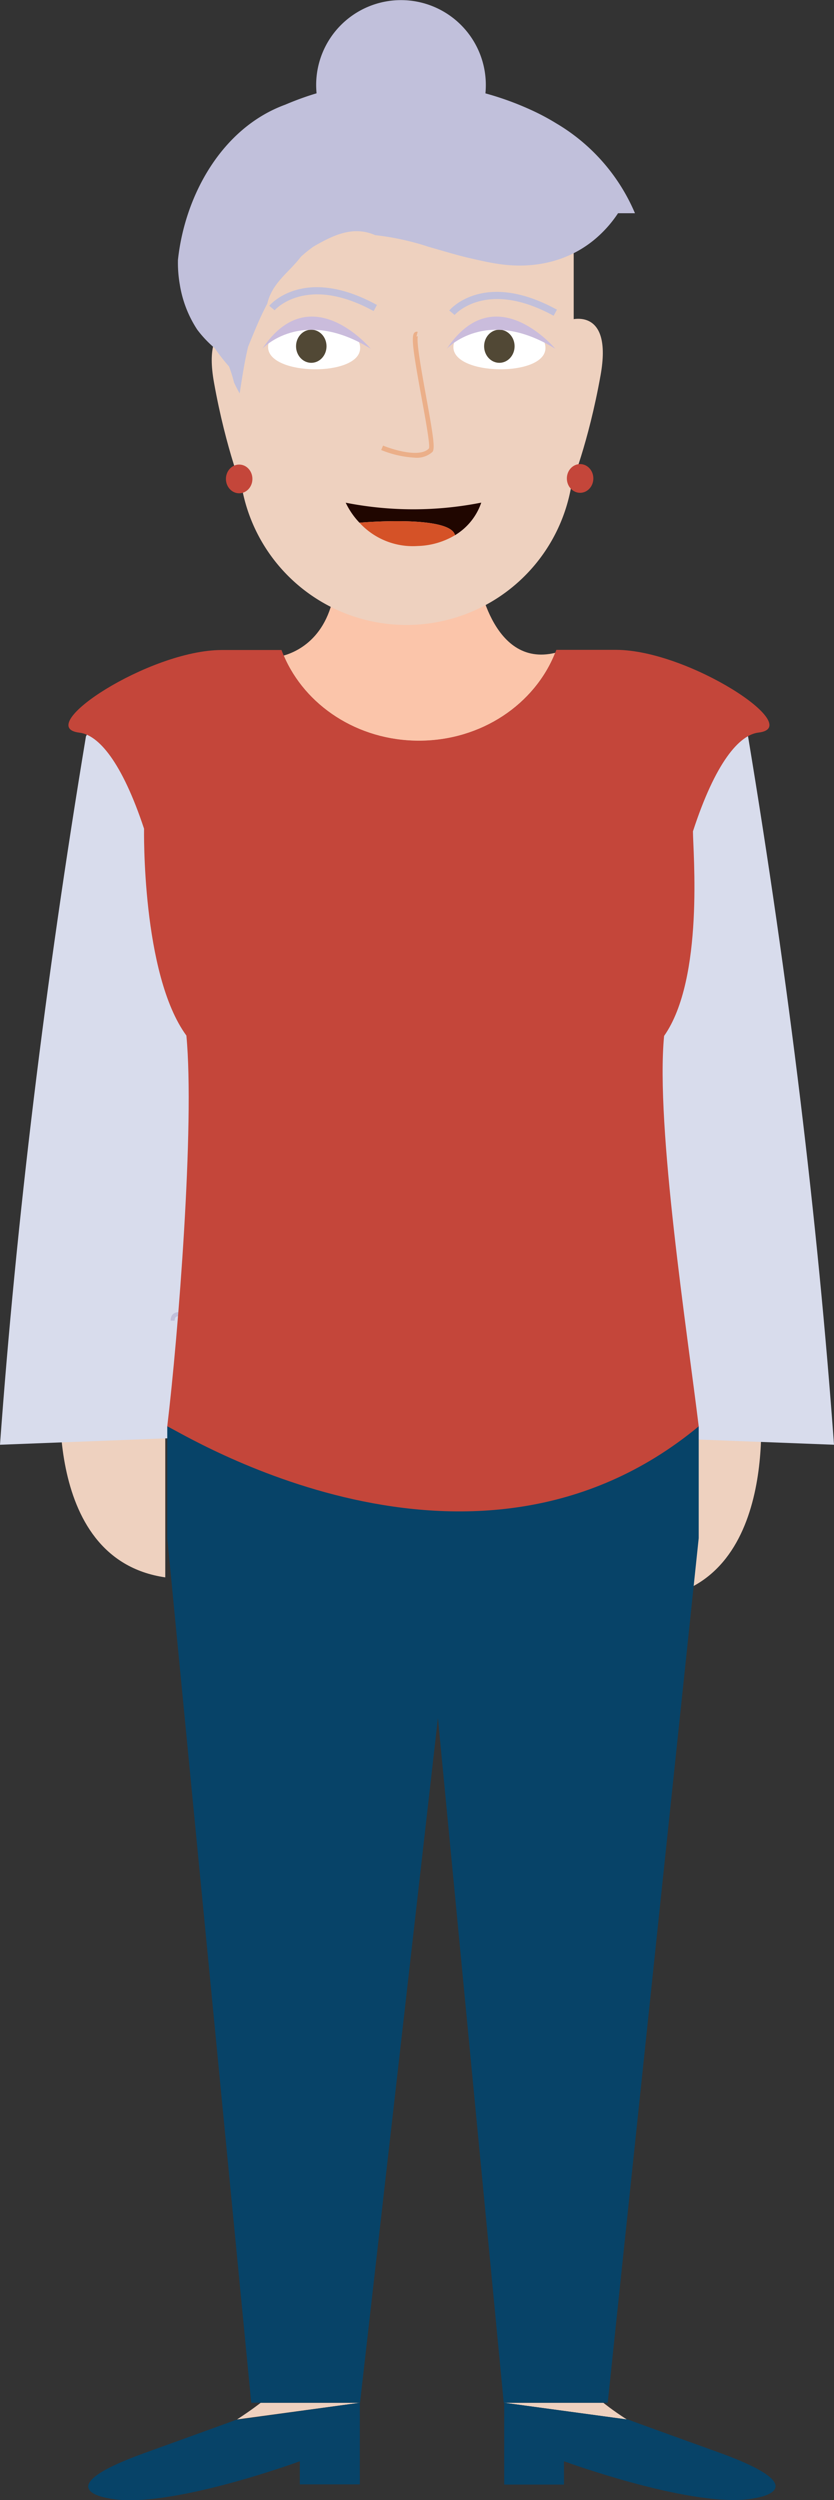 <svg xmlns="http://www.w3.org/2000/svg" viewBox="0 0 208.42 624.68"><rect x="0" y="0" width="208.42" height="624.68" fill="#333333" stroke="none"/><defs><style>.cls-1{fill:#eed1bf;}.cls-2{fill:#fbc5aa;}.cls-3{fill:#d8dcec;}.cls-4{fill:#074368;}.cls-5{fill:none;stroke:#c1c0db;stroke-miterlimit:10;stroke-width:1.01px;}.cls-6{fill:#c4463a;}.cls-7{fill:#fff;}.cls-8{fill:#514835;}.cls-9{fill:#cabcdc;}.cls-10{fill:#ebaf89;}.cls-11{fill:#c1c0db;}.cls-12{fill:#200600;}.cls-13{fill:#d55227;}</style></defs><g id="Layer_2" data-name="Layer 2"><g id="Avatar"><path id="Koza" class="cls-1" d="M15.41,343.14s-5.89,46.38,25.89,51V342Z"/><path id="Koza-2" data-name="Koza" class="cls-1" d="M189.81,348.31s5.89,46.39-25.9,51.05V347.19Z"/><path id="Vrat" class="cls-2" d="M138.76,163.12c-5.1,12.81-18.42,22-34.07,22-15.37,0-28.5-8.84-33.8-21.31,4-1.14,12.58-5.35,13.09-20.48h35.3S122.52,167.07,138.76,163.12Z"/><path class="cls-3" d="M0,361l51.93-2V211.86s-12-61-30.45-27.87Q6.15,276.52,0,361Z"/><path class="cls-3" d="M208.42,361l-51.94-2V211.86s12-61,30.46-27.87Q202.27,276.52,208.42,361Z"/><path id="Koza-3" data-name="Koza" class="cls-1" d="M89.92,600.38l-30.69,4.17c3.61-2.34,5.93-4.17,5.93-4.17Z"/><path id="Koza-4" data-name="Koza" class="cls-1" d="M156.64,604.55,126,600.38h24.77S153,602.21,156.64,604.55Z"/><path id="cevlje" class="cls-4" d="M89.92,600.38v20.39h-15V615s-33.06,12.16-47.57,9.29c0,0-16.55-2.23,8.86-11.39,19-6.85,22.83-8.27,22.83-8.27l.17,0h0Z"/><path id="cevlje-2" data-name="cevlje" class="cls-4" d="M188.51,624.24C174,627.11,140.94,615,140.94,615v5.82H126V600.38l30.69,4.17h0l.17,0s3.83,1.42,22.84,8.27C205.06,622,188.51,624.24,188.51,624.24Z"/><path class="cls-5" d="M43.14,330c.14-12.11,61.31,48.44,119,0"/><polygon id="Hlace" class="cls-4" points="174.61 356.4 174.61 384.34 151.87 600.38 125.89 600.38 109.44 429.3 89.97 600.38 62.79 600.38 41.8 384.34 41.8 356.4 174.61 356.4"/><path id="Majica" class="cls-6" d="M189.55,183.05c-4.83.58-10.78,7.47-16.38,24.68,0,5,2.85,36.81-7.21,51.12-2.17,22.51,5.85,74.46,8.65,97.55-56.74,47-129,1.63-132.81,0,2.74-22.76,6.89-75.42,4.78-97.64C35.36,243.42,36,207.07,36,207.07c-5.54-16.71-11.39-23.45-16.16-24C8,181.67,37.32,162.42,55.41,162.42H70.35q.25.69.54,1.35c5.3,12.47,18.43,21.31,33.8,21.31,15.65,0,29-9.15,34.07-22,.1-.23.19-.47.28-.7H154C172.07,162.42,201.39,181.67,189.55,183.05Z"/><path id="Koza-5" data-name="Koza" class="cls-1" d="M97.47,26.6h8.2a37.7,37.7,0,0,1,37.7,37.7v50.06a41.8,41.8,0,0,1-41.8,41.8h0a41.8,41.8,0,0,1-41.8-41.8V64.3A37.7,37.7,0,0,1,97.47,26.6Z"/><path class="cls-7" d="M90,87c.09-8-22.94-8.35-23-.31C66.91,93.93,89.94,94.24,90,87Z"/><path class="cls-7" d="M136.31,87c.09-8-22.94-8.35-23-.31C113.2,93.93,136.23,94.24,136.31,87Z"/><ellipse class="cls-8" cx="77.79" cy="86.52" rx="3.81" ry="4.14"/><ellipse class="cls-8" cx="124.79" cy="86.52" rx="3.81" ry="4.14"/><path id="Oci" class="cls-9" d="M65.56,87.14s9.78-10.67,27.09,0C92.65,87.14,77.6,69.06,65.56,87.14Z"/><path id="Oci-2" data-name="Oci" class="cls-9" d="M111.67,87.14s9.78-10.67,27.09,0C138.76,87.14,123.71,69.06,111.67,87.14Z"/><g id="Nos"><path class="cls-10" d="M103.68,114.36a25.86,25.86,0,0,1-8.42-1.91l.47-1.11c2.43,1,9.24,3.13,11.47.7.32-.83-.91-7.54-1.9-12.94-2.1-11.49-2.61-15.2-1.7-16a.82.82,0,0,1,.78-.19l-.3,1.16a.39.39,0,0,0,.38-.14c-.54,1,.94,9.1,2,15,1.86,10.16,2.29,13.22,1.6,14A5.8,5.8,0,0,1,103.68,114.36Z"/></g><path id="Obrve" class="cls-11" d="M93.37,77.73c-16.87-9.24-24.67-.29-24.74-.2l-1.34-1.12c.36-.42,8.81-10.12,26.91-.21Z"/><path id="Obrve-2" data-name="Obrve" class="cls-11" d="M138.35,78.9c-16.87-9.24-24.67-.29-24.74-.2l-1.34-1.12c.35-.42,8.81-10.12,26.91-.2Z"/><path id="Koza-6" data-name="Koza" class="cls-1" d="M142.66,79.89s10.48-3.19,7.43,13.86-7.43,27.6-7.43,27.6Z"/><path id="Koza-7" data-name="Koza" class="cls-1" d="M60.9,81.67s-10.48-3.18-7.43,13.87,7.43,27.6,7.43,27.6Z"/><ellipse id="Uhani" class="cls-6" cx="59.77" cy="119.67" rx="3.31" ry="3.59"/><ellipse id="Uhani-2" data-name="Uhani" class="cls-6" cx="144.97" cy="119.55" rx="3.31" ry="3.59"/><path class="cls-12" d="M120.27,125.59a15.23,15.23,0,0,1-6.56,8.14c-1.23-5.12-23.8-3.13-23.88-3.12a19.27,19.27,0,0,1-3.44-5A87.28,87.28,0,0,0,120.27,125.59Z"/><path class="cls-13" d="M113.71,133.73h0a19.2,19.2,0,0,1-9.32,2.7,18.1,18.1,0,0,1-14.56-5.82C89.91,130.6,112.48,128.61,113.71,133.73Z"/><polygon class="cls-12" points="89.83 130.61 89.84 130.61 89.84 130.61 89.83 130.61"/><path id="Lasje2" class="cls-11" d="M158.68,53.28h-4.23a30.23,30.23,0,0,1-6.15,6.8c-6.82,5.5-15.41,7.19-24,5.83-2.49-.37-5.09-1-7.73-1.6q-2.36-.59-4.74-1.28L107,61.64c-2-.68-4.2-1.26-6.42-1.76a64.2,64.2,0,0,0-6.82-1.12c-5.55-2.45-10.6.07-15.41,2.85a31,31,0,0,0-3.18,2.57c-2.93,3.89-7.13,6.42-8.38,11.7-.91,1.72-1.74,3.49-2.52,5.3S62.75,84.81,62,86.65c-.46,1.93-.85,3.91-1.18,5.86s-.64,3.91-.92,5.8c0,0-.61-1-1.42-2.75a33.24,33.24,0,0,0-1.25-4A44.49,44.49,0,0,1,53.67,87a28.08,28.08,0,0,1-4.38-4.63,28.79,28.79,0,0,1-4.35-11.23,31.92,31.92,0,0,1-.47-6.19c1.73-16.18,11-33,26.8-38.79,2-.85,4-1.61,6-2.27.62-.2,1.22-.39,1.84-.57-.06-.69-.1-1.38-.1-2.09a21.2,21.2,0,0,1,42.4,0,20.8,20.8,0,0,1-.1,2.1,75,75,0,0,1,12.32,4.57,56.13,56.13,0,0,1,5.34,2.9A47.68,47.68,0,0,1,158.68,53.28Z"/></g></g></svg>